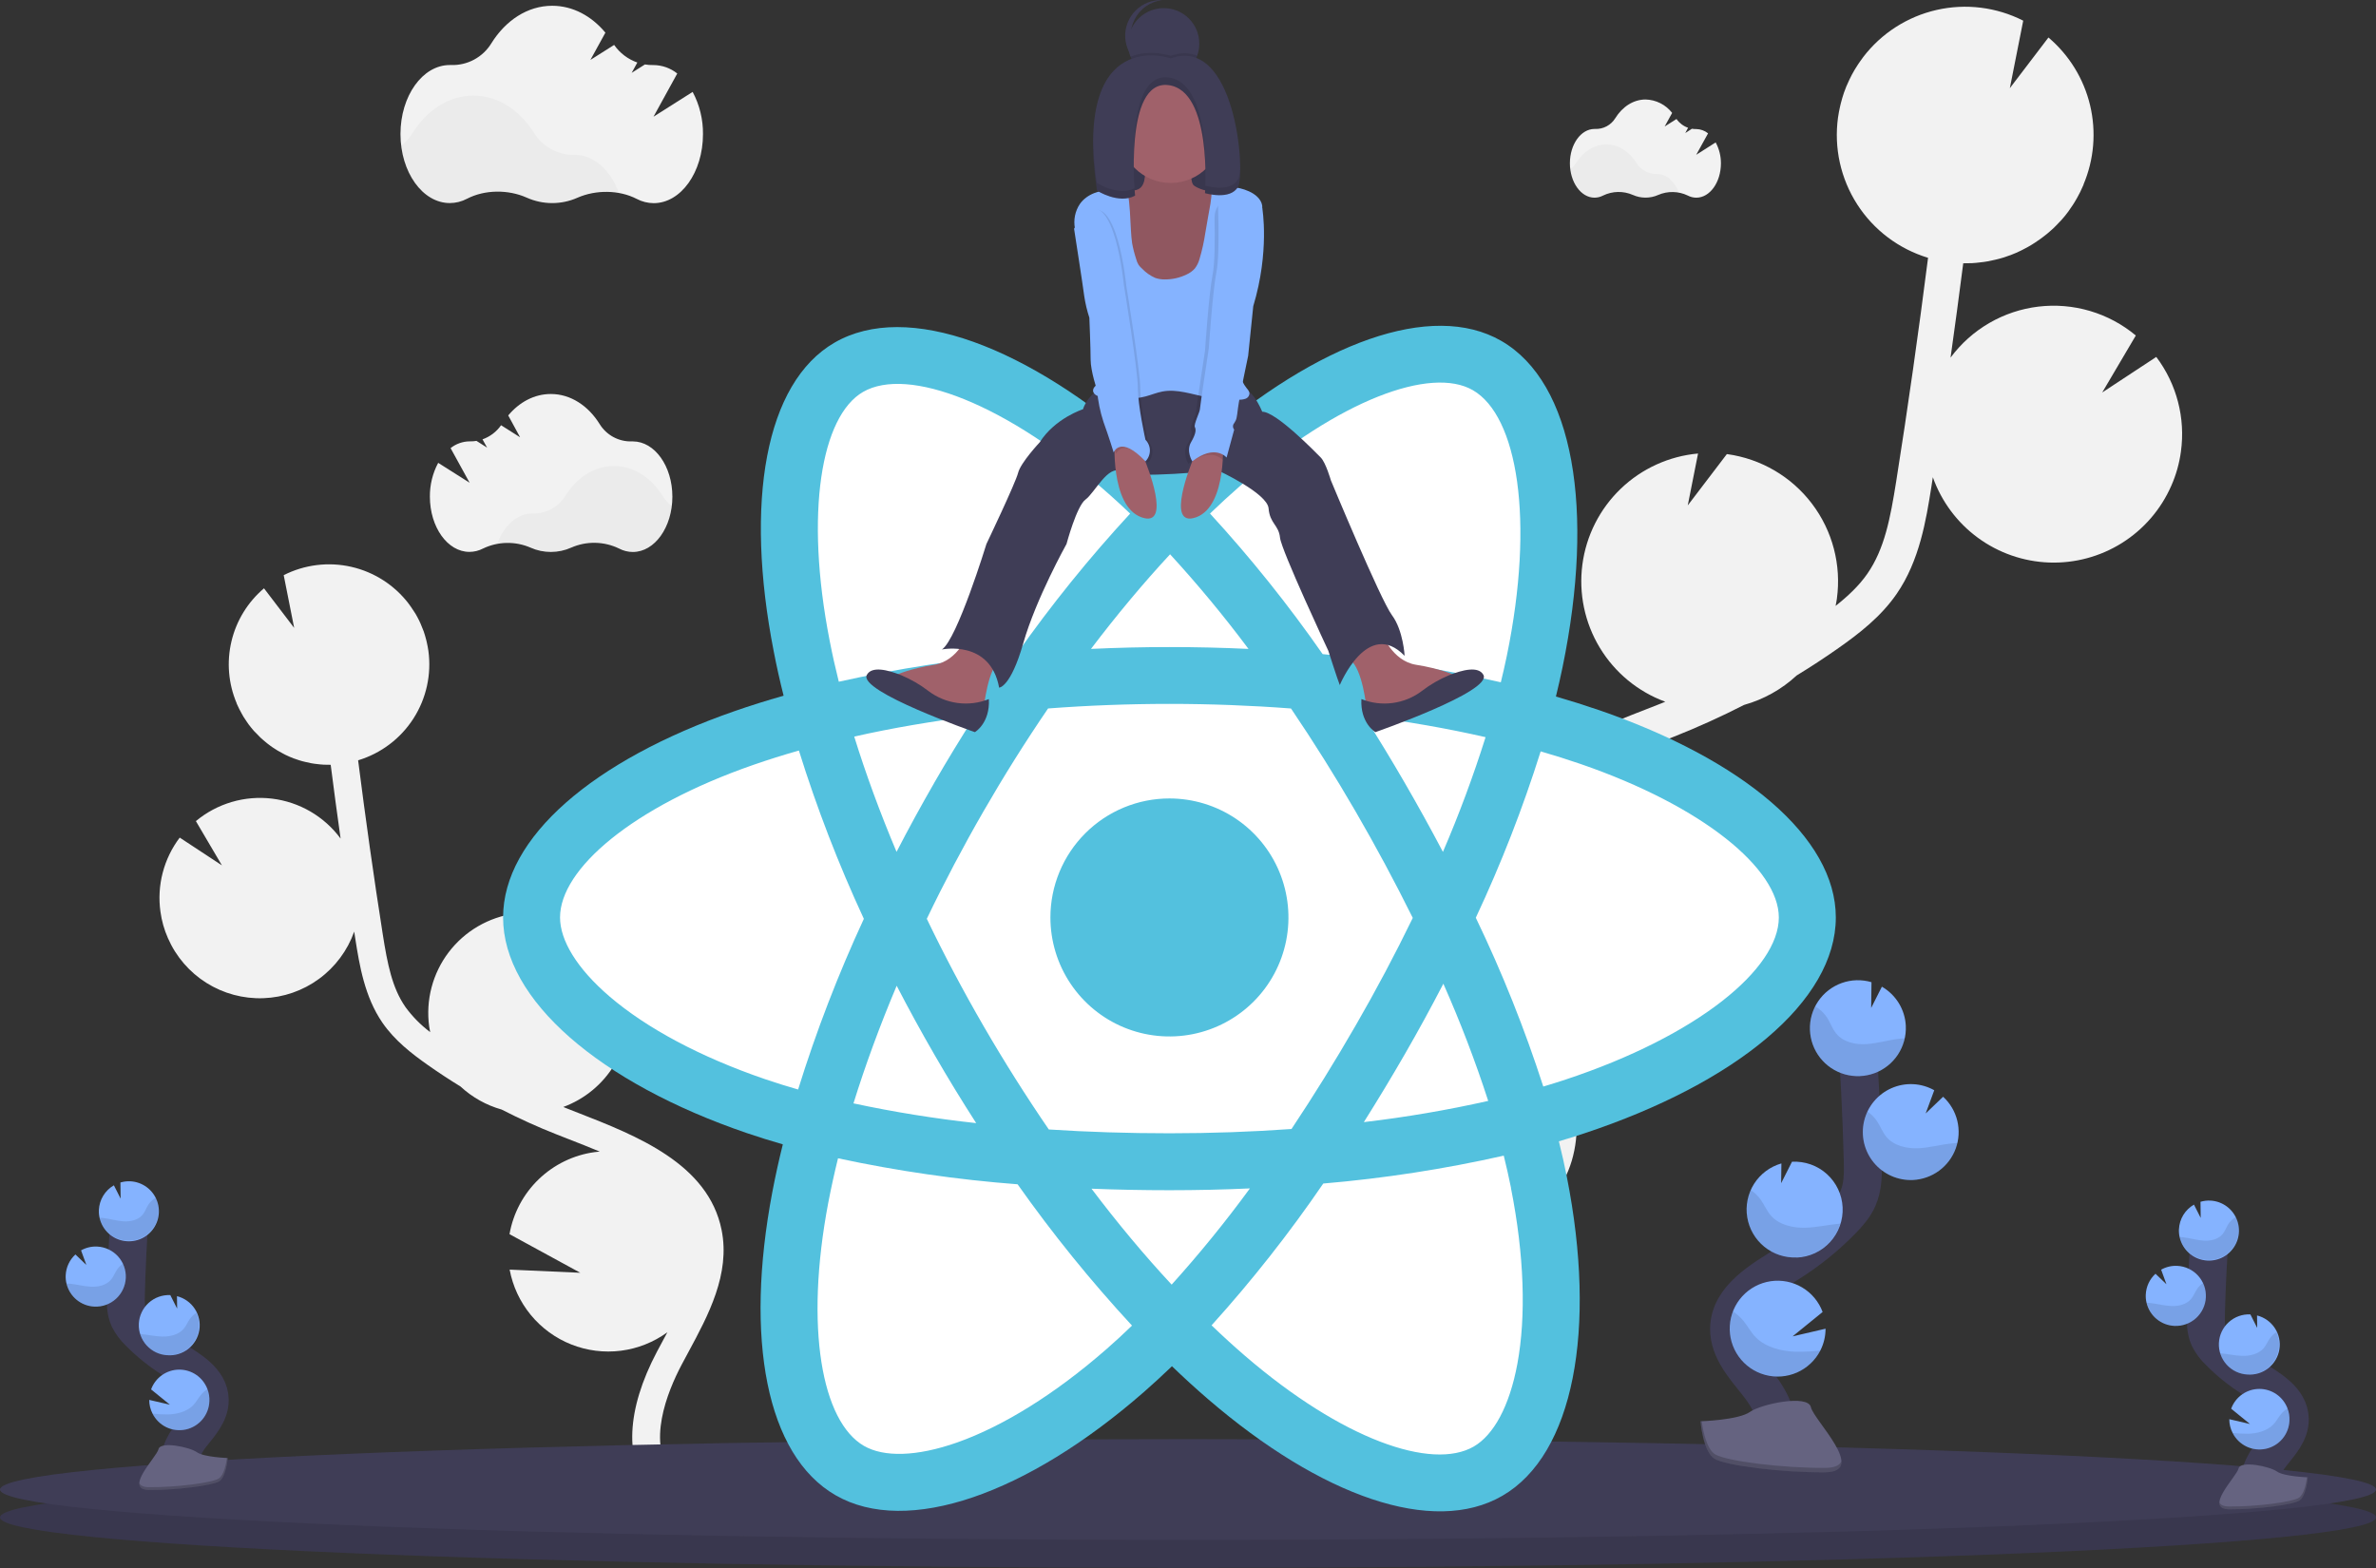 <svg width="250" height="165" viewBox="0 0 250 165" fill="none" xmlns="http://www.w3.org/2000/svg">
<rect x="0" y="0" width="250" height="165" fill="#333333" stroke="none"/>
<g clip-path="url(#clip0)">
<path d="M173.213 74.637L174.768 74.028C174.917 73.969 175.063 73.906 175.219 73.845C172.342 72.785 169.911 70.779 168.326 68.154C166.741 65.53 166.096 62.445 166.497 59.405C166.898 56.366 168.321 53.553 170.533 51.43C172.745 49.307 175.613 48 178.667 47.723L177.584 53.184L181.695 47.787H181.731C185.279 48.274 188.489 50.152 190.654 53.006C192.818 55.86 193.761 59.457 193.274 63.005C193.24 63.26 193.186 63.509 193.139 63.759C194.404 62.76 195.591 61.656 196.48 60.375C198.285 57.771 198.897 54.562 199.519 50.634C200.754 42.854 201.866 34.989 202.868 27.128C199.792 26.2 197.147 24.205 195.41 21.502C193.673 18.798 192.957 15.564 193.391 12.38C193.448 11.97 193.527 11.57 193.617 11.176C193.64 11.076 193.662 10.977 193.687 10.88C193.784 10.499 193.892 10.124 194.019 9.752C194.039 9.691 194.066 9.634 194.086 9.576C194.199 9.267 194.312 8.962 194.459 8.673C194.508 8.56 194.558 8.448 194.61 8.342C194.765 8.019 194.93 7.703 195.111 7.396C195.172 7.295 195.237 7.198 195.298 7.096C195.438 6.871 195.584 6.645 195.736 6.435C195.817 6.322 195.896 6.209 195.979 6.099L196.04 6.011C197.956 3.503 200.69 1.746 203.767 1.046C206.844 0.345 210.069 0.745 212.881 2.175L211.473 9.28L215.535 3.946C217.719 5.797 219.255 8.298 219.918 11.083C220.58 13.869 220.335 16.793 219.217 19.429H219.233C219.195 19.519 219.147 19.605 219.109 19.695C219.034 19.862 218.958 20.027 218.883 20.192C218.779 20.402 218.658 20.607 218.556 20.81C218.47 20.963 218.387 21.117 218.294 21.261C218.161 21.487 218.017 21.69 217.872 21.9C217.787 22.022 217.708 22.148 217.62 22.268C217.394 22.581 217.141 22.881 216.884 23.17C216.794 23.272 216.697 23.364 216.602 23.463C216.419 23.657 216.237 23.849 216.042 24.032C215.923 24.145 215.797 24.258 215.672 24.361C215.494 24.519 215.311 24.673 215.124 24.813C214.991 24.919 214.856 25.02 214.72 25.12C214.524 25.262 214.325 25.395 214.125 25.528C213.989 25.616 213.854 25.704 213.716 25.788C213.491 25.925 213.254 26.052 213.017 26.176C212.897 26.236 212.791 26.304 212.658 26.363C212.302 26.537 211.936 26.697 211.564 26.839C211.494 26.866 211.419 26.886 211.349 26.911C211.038 27.024 210.724 27.137 210.406 27.216C210.269 27.254 210.129 27.286 209.989 27.32C209.729 27.383 209.468 27.441 209.204 27.491C209.053 27.518 208.897 27.543 208.737 27.565C208.477 27.604 208.215 27.633 207.951 27.656C207.796 27.669 207.642 27.683 207.484 27.692C207.2 27.705 206.913 27.708 206.627 27.705C206.608 27.704 206.589 27.704 206.57 27.705C206.146 31.015 205.701 34.324 205.235 37.633C206.329 36.156 207.713 34.918 209.303 33.995C210.893 33.072 212.655 32.483 214.48 32.265C216.305 32.047 218.156 32.204 219.918 32.727C221.681 33.249 223.318 34.127 224.729 35.305L221.191 41.302L226.88 37.559C229.03 40.405 229.963 43.989 229.474 47.523C229.307 48.763 228.966 49.974 228.459 51.119C227.373 53.598 225.567 55.694 223.276 57.133C220.984 58.573 218.313 59.291 215.608 59.194C212.904 59.096 210.291 58.188 208.109 56.588C205.927 54.987 204.276 52.767 203.371 50.217C203.319 50.551 203.269 50.894 203.218 51.223C202.667 54.686 201.983 58.998 199.556 62.505C197.911 64.887 195.645 66.647 193.443 68.195C192.011 69.203 190.546 70.163 189.048 71.076C187.475 72.534 185.578 73.597 183.513 74.177C181.106 75.408 178.648 76.522 176.137 77.518L174.569 78.132C173.159 78.682 171.715 79.246 170.282 79.847C170.508 79.867 170.733 79.885 170.959 79.914C173.798 80.304 176.44 81.586 178.502 83.576C180.565 85.565 181.942 88.158 182.435 90.981L172.888 96.196L182.405 95.769C182.024 97.88 181.14 99.867 179.829 101.564C177.677 104.349 174.522 106.185 171.037 106.68C167.552 107.175 164.011 106.289 161.169 104.213L161.643 105.095C161.959 105.677 162.27 106.257 162.572 106.832C166.708 114.671 167.008 121.44 163.418 125.896L160.485 123.538C163.98 119.201 161.207 112.308 159.244 108.585C158.946 108.021 158.64 107.457 158.342 106.88C155.686 101.954 152.674 96.372 153.881 90.431C155.686 81.473 165.399 77.683 173.213 74.637Z" fill="#F2F2F2"/>
<path d="M60.83 117.105L59.616 116.629C59.499 116.584 59.391 116.532 59.269 116.487C61.515 115.659 63.413 114.091 64.65 112.042C65.887 109.992 66.39 107.583 66.077 105.209C65.763 102.836 64.652 100.64 62.925 98.982C61.198 97.324 58.959 96.302 56.575 96.085L57.421 100.35L54.213 96.135H54.183C52.81 96.323 51.487 96.779 50.29 97.478C49.093 98.177 48.046 99.105 47.208 100.208C46.37 101.312 45.757 102.57 45.406 103.911C45.054 105.251 44.97 106.648 45.158 108.021C45.185 108.222 45.228 108.414 45.264 108.61C44.269 107.862 43.389 106.97 42.656 105.964C41.25 103.933 40.767 101.424 40.28 98.358C39.325 92.281 38.459 86.139 37.681 80.007C40.082 79.281 42.146 77.722 43.501 75.611C44.856 73.5 45.414 70.974 45.075 68.488C45.029 68.168 44.968 67.857 44.896 67.547L44.842 67.322C44.765 67.024 44.682 66.731 44.583 66.446C44.567 66.399 44.547 66.354 44.528 66.309C44.44 66.067 44.343 65.83 44.24 65.598C44.199 65.512 44.161 65.424 44.12 65.338C43.998 65.088 43.87 64.842 43.73 64.603C43.682 64.522 43.63 64.445 43.583 64.377C43.472 64.201 43.357 64.028 43.24 63.861C43.177 63.773 43.116 63.682 43.05 63.597L43.003 63.529C41.507 61.571 39.373 60.198 36.97 59.649C34.568 59.1 32.049 59.41 29.851 60.524L30.952 66.074L27.777 61.909C26.072 63.355 24.872 65.307 24.355 67.483C23.837 69.658 24.029 71.942 24.901 74.001H24.889C24.919 74.07 24.955 74.138 24.986 74.208C25.045 74.339 25.104 74.468 25.167 74.596C25.248 74.759 25.334 74.919 25.424 75.077C25.49 75.199 25.555 75.318 25.627 75.436C25.731 75.605 25.853 75.769 25.957 75.934C26.024 76.029 26.085 76.128 26.155 76.221C26.336 76.464 26.527 76.699 26.728 76.927C26.798 77.006 26.875 77.078 26.954 77.153C27.096 77.304 27.241 77.453 27.392 77.604C27.484 77.694 27.584 77.778 27.68 77.861C27.82 77.986 27.963 78.106 28.107 78.22C28.211 78.301 28.317 78.38 28.423 78.459C28.576 78.57 28.732 78.685 28.888 78.777C28.994 78.847 29.1 78.915 29.208 78.98C29.386 79.088 29.569 79.186 29.754 79.283C29.849 79.332 29.939 79.384 30.034 79.431C30.314 79.567 30.598 79.691 30.889 79.802C30.943 79.824 31.002 79.838 31.056 79.858C31.297 79.946 31.543 80.027 31.794 80.097C31.9 80.126 32.019 80.151 32.119 80.176C32.322 80.226 32.525 80.273 32.732 80.311L33.096 80.37C33.299 80.4 33.504 80.422 33.709 80.44C33.831 80.451 33.951 80.46 34.075 80.467C34.301 80.478 34.526 80.481 34.752 80.478H34.795C35.126 83.069 35.473 85.657 35.837 88.242C34.984 87.087 33.904 86.118 32.663 85.395C31.422 84.673 30.046 84.211 28.621 84.039C27.195 83.867 25.749 83.988 24.372 84.395C22.994 84.802 21.715 85.486 20.611 86.406L23.351 91.063L18.91 88.141C18.077 89.241 17.469 90.495 17.121 91.83C16.772 93.165 16.69 94.556 16.88 95.923C17.011 96.893 17.279 97.84 17.676 98.734C18.524 100.67 19.934 102.307 21.724 103.431C23.514 104.555 25.6 105.116 27.712 105.04C29.824 104.964 31.865 104.255 33.569 103.005C35.273 101.755 36.563 100.022 37.27 98.03C37.31 98.29 37.349 98.554 37.389 98.816C37.818 101.523 38.353 104.89 40.248 107.633C41.534 109.492 43.303 110.867 45.023 112.076C46.142 112.864 47.286 113.616 48.454 114.332C49.683 115.471 51.165 116.302 52.778 116.756C54.655 117.717 56.577 118.592 58.54 119.364L59.763 119.844C60.864 120.273 61.992 120.713 63.105 121.182C62.929 121.198 62.751 121.212 62.572 121.237C60.356 121.54 58.294 122.54 56.683 124.092C55.072 125.644 53.996 127.668 53.61 129.871L61.056 133.933L53.624 133.601C53.951 135.354 54.717 136.996 55.85 138.373C56.984 139.75 58.448 140.817 60.106 141.475C61.764 142.133 63.561 142.36 65.33 142.136C67.099 141.911 68.783 141.241 70.223 140.19C70.099 140.415 69.977 140.641 69.853 140.878C69.607 141.329 69.364 141.78 69.127 142.232C65.898 148.353 65.663 153.642 68.468 157.123L70.754 155.282C68.023 151.898 70.189 146.512 71.724 143.603C71.95 143.163 72.195 142.719 72.437 142.272C74.51 138.436 76.862 134.066 75.925 129.425C74.524 122.444 66.931 119.492 60.83 117.105Z" fill="#F2F2F2"/>
<path d="M125 164.977C194.036 164.977 250 162.604 250 159.675C250 156.747 194.036 154.373 125 154.373C55.964 154.373 0 156.747 0 159.675C0 162.604 55.964 164.977 125 164.977Z" fill="#3F3D56"/>
<path opacity="0.1" d="M125 164.977C194.036 164.977 250 162.604 250 159.675C250 156.747 194.036 154.373 125 154.373C55.964 154.373 0 156.747 0 159.675C0 162.604 55.964 164.977 125 164.977Z" fill="black"/>
<path d="M125 162.044C194.036 162.044 250 159.67 250 156.742C250 153.813 194.036 151.439 125 151.439C55.964 151.439 0 153.813 0 156.742C0 159.67 55.964 162.044 125 162.044Z" fill="#3F3D56"/>
<path d="M19.179 154.856C18.502 153.612 19.269 152.089 20.144 150.979C21.02 149.869 22.087 148.723 22.064 147.304C22.033 145.273 19.876 144.075 18.154 142.999C16.877 142.199 15.698 141.252 14.643 140.176C14.203 139.761 13.838 139.273 13.565 138.732C13.209 137.938 13.22 137.035 13.242 136.164C13.318 133.267 13.46 130.373 13.671 127.482" stroke="#3F3D56" stroke-width="4" stroke-miterlimit="10"/>
<path d="M10.404 127.322C10.428 126.792 10.586 126.276 10.862 125.823C11.138 125.37 11.524 124.994 11.983 124.729L12.692 126.13L12.671 124.434C13.009 124.333 13.362 124.29 13.714 124.307C14.337 124.338 14.938 124.552 15.439 124.924C15.941 125.295 16.321 125.807 16.532 126.394C16.743 126.982 16.776 127.619 16.625 128.224C16.475 128.83 16.148 129.378 15.687 129.798C15.225 130.218 14.649 130.492 14.032 130.586C13.415 130.679 12.784 130.588 12.219 130.323C11.654 130.058 11.18 129.631 10.857 129.097C10.534 128.563 10.376 127.945 10.404 127.322V127.322Z" fill="#85B3FF"/>
<path d="M16.052 148.757C16.366 149.383 16.88 149.887 17.513 150.189C18.145 150.491 18.86 150.574 19.545 150.426C20.23 150.277 20.846 149.904 21.296 149.367C21.746 148.829 22.004 148.158 22.031 147.457C22.053 147.02 21.983 146.582 21.825 146.173C21.598 145.569 21.192 145.048 20.66 144.682C20.127 144.315 19.496 144.121 18.85 144.125C18.204 144.128 17.575 144.33 17.047 144.702C16.519 145.075 16.118 145.6 15.898 146.207L17.877 147.816L15.702 147.311C15.7 147.814 15.82 148.31 16.052 148.757V148.757Z" fill="#85B3FF"/>
<path d="M17.615 142.608C18.404 142.668 19.187 142.429 19.808 141.94C20.43 141.45 20.845 140.745 20.972 139.963C21.098 139.182 20.927 138.382 20.492 137.721C20.056 137.06 19.389 136.587 18.621 136.394L18.637 137.701L17.92 136.282C17.08 136.242 16.26 136.538 15.639 137.104C15.018 137.67 14.647 138.459 14.607 139.298C14.568 140.138 14.864 140.958 15.43 141.579C15.995 142.2 16.785 142.571 17.624 142.611L17.615 142.608Z" fill="#85B3FF"/>
<path d="M9.928 137.493C10.343 137.513 10.757 137.45 11.148 137.31C11.539 137.169 11.898 136.953 12.205 136.673C12.512 136.394 12.761 136.056 12.938 135.681C13.115 135.305 13.216 134.898 13.236 134.483C13.255 134.068 13.193 133.654 13.052 133.263C12.911 132.872 12.695 132.513 12.416 132.206C12.136 131.899 11.799 131.65 11.423 131.473C11.047 131.296 10.64 131.195 10.226 131.175C9.633 131.146 9.045 131.285 8.529 131.577L9.088 133.111L7.935 132.006C7.319 132.571 6.951 133.357 6.913 134.192C6.898 134.484 6.925 134.777 6.995 135.061C7.152 135.73 7.524 136.33 8.053 136.769C8.583 137.208 9.241 137.462 9.928 137.493V137.493Z" fill="#85B3FF"/>
<path opacity="0.1" d="M10.83 128.166C11.561 128.247 12.272 128.475 13.005 128.52C13.739 128.565 14.544 128.389 15.009 127.82C15.259 127.511 15.384 127.123 15.593 126.789C15.794 126.477 16.069 126.219 16.392 126.038C16.583 126.437 16.688 126.872 16.7 127.315C16.712 127.757 16.631 128.198 16.462 128.607C16.293 129.016 16.04 129.385 15.719 129.69C15.398 129.995 15.017 130.23 14.6 130.378C14.183 130.526 13.739 130.585 13.298 130.55C12.856 130.516 12.427 130.389 12.038 130.178C11.648 129.967 11.308 129.677 11.038 129.326C10.768 128.975 10.575 128.571 10.472 128.141C10.591 128.145 10.711 128.154 10.83 128.166Z" fill="black"/>
<path opacity="0.1" d="M9.928 137.493C10.474 137.521 11.018 137.406 11.507 137.161C11.995 136.915 12.412 136.547 12.715 136.092C13.019 135.637 13.199 135.111 13.239 134.566C13.278 134.021 13.175 133.474 12.94 132.98C12.689 133.15 12.473 133.367 12.304 133.619C12.078 133.96 11.94 134.352 11.676 134.666C11.182 135.246 10.341 135.435 9.576 135.399C8.811 135.363 8.073 135.149 7.319 135.079C7.213 135.079 7.107 135.061 7.001 135.059C7.158 135.727 7.529 136.327 8.057 136.766C8.585 137.205 9.242 137.461 9.928 137.493V137.493Z" fill="black"/>
<path opacity="0.1" d="M17.615 142.608C18.156 142.636 18.696 142.524 19.181 142.283C19.667 142.043 20.082 141.681 20.387 141.233C20.692 140.785 20.877 140.266 20.924 139.726C20.971 139.186 20.878 138.644 20.654 138.15C20.391 138.321 20.162 138.539 19.977 138.793C19.732 139.14 19.578 139.54 19.301 139.86C18.768 140.456 17.87 140.666 17.06 140.645C16.25 140.625 15.521 140.436 14.741 140.377C14.931 141 15.31 141.549 15.824 141.948C16.339 142.348 16.964 142.578 17.615 142.608V142.608Z" fill="black"/>
<path opacity="0.1" d="M16.052 148.757C16.366 149.383 16.88 149.887 17.513 150.189C18.145 150.491 18.86 150.574 19.545 150.425C20.23 150.277 20.846 149.904 21.296 149.367C21.746 148.829 22.004 148.158 22.031 147.457C22.053 147.02 21.983 146.582 21.825 146.173C21.564 146.344 21.33 146.552 21.13 146.792C20.828 147.159 20.632 147.575 20.282 147.92C19.634 148.556 18.59 148.822 17.66 148.843C17.123 148.845 16.586 148.816 16.052 148.757V148.757Z" fill="black"/>
<path d="M23.96 153.425C23.96 153.425 21.46 153.348 20.709 152.811C19.957 152.274 16.873 151.633 16.677 152.495C16.48 153.357 12.92 156.782 15.742 156.796C18.565 156.809 22.299 156.345 23.051 155.893C23.802 155.442 23.96 153.425 23.96 153.425Z" fill="#656380"/>
<path opacity="0.2" d="M15.69 156.496C18.513 156.518 22.247 156.045 23.001 155.593C23.572 155.246 23.8 153.994 23.876 153.416H23.96C23.96 153.416 23.802 155.431 23.057 155.898C22.313 156.365 18.57 156.819 15.749 156.8C14.934 156.8 14.652 156.505 14.668 156.074C14.774 156.329 15.086 156.496 15.69 156.496Z" fill="black"/>
<path d="M238.042 156.886C237.365 155.643 238.132 154.12 239.007 153.01C239.883 151.9 240.95 150.754 240.927 149.334C240.896 147.304 238.739 146.106 237.017 145.029C235.74 144.23 234.561 143.283 233.506 142.207C233.065 141.792 232.7 141.303 232.428 140.763C232.071 139.968 232.083 139.066 232.105 138.195C232.179 135.298 232.322 132.404 232.534 129.513" stroke="#3F3D56" stroke-width="4" stroke-miterlimit="10"/>
<path d="M229.267 129.353C229.291 128.823 229.448 128.307 229.724 127.854C230.001 127.401 230.386 127.025 230.846 126.76L231.555 128.161L231.534 126.464C231.872 126.364 232.225 126.321 232.577 126.338C233.2 126.369 233.8 126.584 234.301 126.956C234.803 127.327 235.183 127.839 235.393 128.427C235.604 129.014 235.636 129.651 235.485 130.256C235.335 130.862 235.008 131.409 234.546 131.829C234.085 132.249 233.509 132.523 232.892 132.616C232.275 132.71 231.644 132.618 231.079 132.353C230.514 132.088 230.04 131.662 229.717 131.128C229.394 130.594 229.237 129.976 229.264 129.353H229.267Z" fill="#85B3FF"/>
<path d="M234.914 150.787C235.229 151.414 235.743 151.918 236.376 152.22C237.008 152.522 237.723 152.605 238.408 152.456C239.093 152.307 239.709 151.935 240.159 151.397C240.609 150.86 240.867 150.188 240.894 149.488C240.916 149.05 240.846 148.613 240.688 148.204C240.461 147.599 240.054 147.079 239.522 146.712C238.99 146.346 238.359 146.151 237.713 146.155C237.067 146.159 236.438 146.36 235.91 146.733C235.382 147.105 234.981 147.63 234.761 148.238L236.74 149.847L234.565 149.341C234.563 149.844 234.683 150.34 234.914 150.787V150.787Z" fill="#85B3FF"/>
<path d="M236.478 144.639C237.267 144.699 238.05 144.46 238.671 143.97C239.293 143.48 239.708 142.775 239.834 141.994C239.961 141.213 239.79 140.413 239.354 139.752C238.919 139.091 238.252 138.618 237.484 138.425L237.5 139.732L236.783 138.312C235.943 138.273 235.123 138.569 234.502 139.135C233.88 139.7 233.509 140.49 233.47 141.329C233.431 142.168 233.727 142.989 234.293 143.61C234.858 144.231 235.648 144.602 236.487 144.641L236.478 144.639Z" fill="#85B3FF"/>
<path d="M228.791 139.524C229.628 139.563 230.448 139.268 231.068 138.704C231.688 138.139 232.059 137.352 232.098 136.514C232.138 135.676 231.843 134.857 231.279 134.237C230.714 133.616 229.926 133.246 229.088 133.206C228.496 133.177 227.908 133.316 227.392 133.608L227.951 135.142L226.798 134.036C226.182 134.601 225.814 135.387 225.776 136.223C225.761 136.515 225.788 136.807 225.857 137.091C226.015 137.761 226.387 138.361 226.916 138.8C227.445 139.239 228.104 139.493 228.791 139.524V139.524Z" fill="#85B3FF"/>
<path opacity="0.1" d="M229.693 130.196C230.424 130.278 231.135 130.505 231.868 130.551C232.601 130.596 233.407 130.42 233.872 129.851C234.122 129.542 234.246 129.154 234.456 128.82C234.657 128.508 234.931 128.25 235.255 128.069C235.446 128.468 235.551 128.903 235.563 129.346C235.575 129.788 235.494 130.228 235.325 130.638C235.156 131.047 234.903 131.416 234.582 131.721C234.261 132.026 233.88 132.26 233.463 132.408C233.045 132.557 232.602 132.615 232.16 132.581C231.719 132.547 231.29 132.42 230.9 132.209C230.511 131.998 230.171 131.708 229.901 131.357C229.631 131.006 229.438 130.602 229.334 130.172C229.454 130.176 229.574 130.185 229.693 130.196Z" fill="black"/>
<path opacity="0.1" d="M228.791 139.524C229.337 139.552 229.881 139.437 230.369 139.191C230.858 138.946 231.274 138.578 231.578 138.123C231.882 137.668 232.062 137.142 232.101 136.597C232.141 136.051 232.038 135.505 231.803 135.011C231.551 135.181 231.335 135.398 231.167 135.65C230.941 135.99 230.803 136.383 230.539 136.697C230.045 137.277 229.203 137.466 228.439 137.43C227.674 137.394 226.936 137.18 226.182 137.11C226.076 137.11 225.97 137.092 225.864 137.089C226.021 137.758 226.391 138.358 226.919 138.797C227.448 139.236 228.104 139.491 228.791 139.524V139.524Z" fill="black"/>
<path opacity="0.1" d="M236.478 144.639C237.019 144.667 237.558 144.555 238.044 144.314C238.529 144.073 238.945 143.711 239.25 143.263C239.555 142.816 239.74 142.297 239.787 141.757C239.834 141.217 239.741 140.674 239.517 140.18C239.254 140.352 239.025 140.569 238.84 140.823C238.594 141.171 238.441 141.57 238.163 141.891C237.631 142.486 236.733 142.696 235.923 142.676C235.113 142.656 234.384 142.466 233.603 142.407C233.794 143.03 234.172 143.579 234.687 143.979C235.202 144.378 235.827 144.609 236.478 144.639V144.639Z" fill="black"/>
<path opacity="0.1" d="M234.914 150.787C235.229 151.414 235.743 151.918 236.375 152.22C237.008 152.522 237.723 152.605 238.408 152.456C239.093 152.307 239.709 151.935 240.159 151.397C240.609 150.86 240.867 150.188 240.894 149.488C240.916 149.05 240.846 148.613 240.688 148.204C240.427 148.375 240.193 148.583 239.993 148.822C239.691 149.19 239.495 149.605 239.145 149.95C238.497 150.587 237.453 150.853 236.523 150.873C235.986 150.875 235.448 150.847 234.914 150.787V150.787Z" fill="black"/>
<path d="M242.823 155.456C242.823 155.456 240.323 155.379 239.571 154.842C238.82 154.305 235.736 153.664 235.539 154.526C235.343 155.388 231.783 158.813 234.605 158.827C237.428 158.84 241.162 158.375 241.913 157.924C242.665 157.473 242.823 155.456 242.823 155.456Z" fill="#656380"/>
<path opacity="0.2" d="M234.553 158.527C237.376 158.549 241.11 158.075 241.864 157.624C242.435 157.277 242.662 156.024 242.739 155.447H242.823C242.823 155.447 242.665 157.462 241.92 157.929C241.175 158.396 237.432 158.849 234.612 158.831C233.797 158.831 233.515 158.536 233.531 158.105C233.637 158.36 233.949 158.527 234.553 158.527Z" fill="black"/>
<path d="M168.224 74.718C166.732 74.207 165.228 73.733 163.712 73.296C163.961 72.275 164.194 71.249 164.409 70.217C167.825 53.63 165.591 40.269 157.963 35.871C150.648 31.652 138.685 36.051 126.6 46.564C125.408 47.605 124.245 48.672 123.109 49.768C122.347 49.038 121.572 48.323 120.785 47.622C108.125 36.379 95.442 31.643 87.811 36.054C80.503 40.284 78.335 52.845 81.415 68.565C81.716 70.122 82.061 71.67 82.45 73.209C80.657 73.718 78.921 74.262 77.261 74.842C62.416 80.007 52.935 88.129 52.935 96.543C52.935 105.232 63.114 113.949 78.576 119.233C79.831 119.659 81.094 120.054 82.367 120.42C81.955 122.074 81.588 123.742 81.266 125.424C78.333 140.871 80.625 153.136 87.913 157.34C95.442 161.685 108.078 157.218 120.379 146.464C121.352 145.614 122.326 144.711 123.312 143.768C124.543 144.955 125.806 146.107 127.101 147.225C139.019 157.48 150.792 161.622 158.071 157.405C165.591 153.053 168.035 139.876 164.862 123.847C164.622 122.623 164.341 121.373 164.021 120.099C164.91 119.838 165.779 119.566 166.629 119.285C182.703 113.96 193.163 105.35 193.163 96.543C193.163 88.098 183.375 79.932 168.231 74.718H168.224Z" fill="#53C1DE"/>
<path d="M164.738 113.599C163.971 113.854 163.186 114.097 162.383 114.337C160.423 108.261 158.05 102.325 155.282 96.573C157.945 90.897 160.225 85.049 162.107 79.068C163.54 79.483 164.935 79.921 166.275 80.383C179.251 84.849 187.166 91.453 187.166 96.543C187.166 101.958 178.617 109 164.738 113.599ZM158.98 125.011C160.384 132.098 160.582 138.506 159.657 143.513C158.822 148.014 157.143 151.015 155.068 152.218C150.648 154.774 141.198 151.451 131.006 142.68C129.838 141.674 128.662 140.602 127.48 139.465C131.729 134.761 135.655 129.775 139.233 124.542C145.623 124 151.968 123.02 158.224 121.609C158.51 122.764 158.763 123.892 158.985 124.993L158.98 125.011ZM100.74 151.78C96.421 153.305 92.983 153.348 90.905 152.15C86.482 149.598 84.644 139.74 87.153 126.541C87.453 124.981 87.794 123.43 88.175 121.886C94.404 123.224 100.718 124.138 107.071 124.623C110.753 129.838 114.775 134.805 119.109 139.492C118.238 140.336 117.347 141.157 116.437 141.954C110.997 146.71 105.544 150.077 100.74 151.78V151.78ZM80.514 113.565C73.675 111.227 68.03 108.19 64.158 104.878C60.681 101.9 58.926 98.942 58.926 96.543C58.926 91.437 66.539 84.923 79.233 80.499C80.827 79.944 82.436 79.437 84.059 78.98C85.945 85.027 88.228 90.942 90.894 96.688C88.195 102.516 85.883 108.515 83.976 114.648C82.811 114.316 81.658 113.954 80.514 113.565ZM87.295 67.414C84.659 53.946 86.408 43.786 90.812 41.241C95.503 38.533 105.875 42.396 116.81 52.105C117.509 52.726 118.211 53.375 118.912 54.045C114.609 58.704 110.62 63.643 106.97 68.829C100.676 69.393 94.426 70.365 88.258 71.737C87.899 70.305 87.577 68.865 87.295 67.416V67.414ZM147.789 82.349C146.418 79.981 144.998 77.644 143.527 75.336C148.001 75.902 152.286 76.651 156.311 77.572C155.019 81.67 153.521 85.699 151.823 89.646C150.528 87.186 149.183 84.754 147.789 82.349ZM123.114 58.326C126.03 61.505 128.784 64.829 131.365 68.285C125.843 68.025 120.319 68.025 114.792 68.285C117.516 64.693 120.307 61.354 123.114 58.328V58.326ZM98.294 82.389C96.918 84.776 95.598 87.194 94.334 89.641C92.59 85.505 91.099 81.437 89.88 77.509C93.881 76.606 98.147 75.882 102.592 75.325C101.1 77.647 99.666 80.002 98.29 82.389H98.294ZM102.719 118.186C98.38 117.715 94.069 117.021 89.801 116.108C91.04 112.112 92.565 107.956 94.348 103.73C95.616 106.18 96.94 108.599 98.321 110.986C99.726 113.421 101.191 115.821 102.714 118.186H102.719ZM123.283 135.183C120.44 132.128 117.608 128.743 114.847 125.086C117.532 125.192 120.266 125.246 123.051 125.246C125.909 125.246 128.73 125.183 131.514 125.056C128.944 128.57 126.195 131.95 123.278 135.183H123.283ZM151.868 103.515C153.654 107.542 155.23 111.658 156.588 115.848C152.268 116.82 147.9 117.565 143.502 118.08C144.983 115.729 146.418 113.35 147.807 110.943C149.218 108.497 150.572 106.021 151.868 103.515ZM142.617 107.951C140.493 111.64 138.251 115.257 135.891 118.804C131.731 119.102 127.432 119.255 123.051 119.255C118.669 119.255 114.443 119.12 110.354 118.854C107.934 115.319 105.648 111.696 103.497 107.985C101.346 104.274 99.352 100.508 97.516 96.685C99.361 92.845 101.349 89.077 103.479 85.381C105.606 81.687 107.872 78.077 110.277 74.551C114.449 74.235 118.723 74.07 123.046 74.07C127.369 74.07 131.67 74.237 135.837 74.553C138.215 78.069 140.472 81.664 142.606 85.341C144.74 89.017 146.755 92.768 148.651 96.593C146.778 100.447 144.769 104.23 142.624 107.942L142.617 107.951ZM154.975 41.06C159.671 43.768 161.496 54.689 158.547 69.009C158.353 69.941 158.142 70.869 157.915 71.796C151.738 70.396 145.475 69.406 139.167 68.833C135.553 63.642 131.593 58.7 127.315 54.041C128.368 53.027 129.443 52.041 130.539 51.083C140.891 42.074 150.566 38.517 154.975 41.06Z" fill="white"/>
<path d="M123.046 84.021C125.523 84.021 127.944 84.755 130.003 86.131C132.063 87.507 133.668 89.463 134.615 91.751C135.563 94.039 135.811 96.557 135.328 98.986C134.845 101.415 133.652 103.647 131.901 105.398C130.149 107.149 127.918 108.342 125.489 108.825C123.06 109.308 120.542 109.06 118.254 108.113C115.966 107.165 114.01 105.56 112.634 103.5C111.258 101.441 110.523 99.02 110.523 96.543C110.523 94.899 110.847 93.27 111.476 91.751C112.105 90.231 113.028 88.851 114.191 87.688C115.353 86.525 116.734 85.603 118.253 84.973C119.773 84.344 121.401 84.02 123.046 84.021" fill="#53C1DE"/>
<path d="M126.187 4.603C126.187 5.344 125.967 6.068 125.556 6.684C125.144 7.3 124.559 7.78 123.875 8.063C123.19 8.347 122.437 8.421 121.711 8.276C120.984 8.132 120.317 7.775 119.793 7.251C119.269 6.728 118.912 6.06 118.768 5.334C118.623 4.607 118.697 3.854 118.981 3.17C119.264 2.485 119.744 1.9 120.36 1.489C120.976 1.077 121.7 0.857 122.441 0.857C122.934 0.855 123.422 0.95 123.877 1.138C124.333 1.325 124.747 1.601 125.095 1.949C125.443 2.297 125.719 2.711 125.907 3.167C126.094 3.622 126.189 4.11 126.187 4.603V4.603Z" fill="#3F3D56"/>
<path d="M119.449 5.548C119.153 5.012 118.992 4.411 118.981 3.798C118.97 3.184 119.11 2.578 119.389 2.032C119.667 1.485 120.075 1.015 120.576 0.663C121.078 0.311 121.659 0.087 122.268 0.011C121.752 -0.007 121.237 0.082 120.757 0.272C120.277 0.462 119.842 0.75 119.478 1.116C119.114 1.483 118.83 1.92 118.644 2.402C118.457 2.883 118.372 3.398 118.394 3.914C118.416 4.43 118.545 4.936 118.772 5.4C118.998 5.863 119.319 6.275 119.712 6.61C120.106 6.944 120.564 7.193 121.059 7.342C121.553 7.49 122.073 7.535 122.586 7.473C121.942 7.449 121.314 7.26 120.765 6.922C120.215 6.585 119.762 6.112 119.449 5.548V5.548Z" fill="#3F3D56"/>
<path d="M127.793 9.82H117.76V25.472H127.793V9.82Z" fill="#3F3D56"/>
<path opacity="0.1" d="M127.793 9.82H117.76V25.472H127.793V9.82Z" fill="black"/>
<path d="M101.909 66.606C101.909 66.606 100.837 69.551 98.299 69.953C95.76 70.354 94.285 71.022 94.285 71.022L100.305 74.901L103.515 74.499C103.515 74.499 103.917 70.352 105.255 69.416C106.593 68.479 101.909 66.606 101.909 66.606Z" fill="#A0616A"/>
<path d="M145.384 66.606C145.384 66.606 146.455 69.551 148.994 69.953C151.532 70.354 153.008 71.022 153.008 71.022L146.988 74.901L143.777 74.499C143.777 74.499 143.375 70.352 142.037 69.416C140.699 68.479 145.384 66.606 145.384 66.606Z" fill="#A0616A"/>
<path d="M116.088 40.654C116.088 40.654 114.483 41.458 113.949 43.064C113.949 43.064 111.015 44 109.4 46.541C109.4 46.541 107.392 48.682 107.125 49.752C106.859 50.821 103.791 57.243 103.791 57.243C103.791 57.243 100.713 67.277 99.109 68.346C99.109 68.346 104.192 67.277 105.129 72.36C105.129 72.36 106.331 72.36 107.669 67.678C109.007 62.996 112.218 57.243 112.218 57.243C112.218 57.243 113.287 53.231 114.224 52.561C115.16 51.891 116.631 48.815 117.969 49.628C119.307 50.44 128.136 49.492 128.136 49.492C128.136 49.492 133.348 51.893 133.479 53.497C133.61 55.102 134.549 55.237 134.682 56.575C134.815 57.913 139.765 68.479 139.765 68.479C139.765 68.479 140.702 71.412 140.97 72.089C140.97 72.089 143.903 65 147.793 69.014C147.793 69.014 147.658 66.338 146.455 64.727C145.253 63.116 140.034 50.548 140.034 50.548C140.034 50.548 139.499 48.675 138.964 48.141C138.43 47.606 134.28 43.324 132.809 43.324C132.809 43.324 132.008 41.318 131.072 41.049L116.088 40.654Z" fill="#3F3D56"/>
<path d="M104.048 73.563C103.003 73.982 101.867 74.124 100.751 73.974C99.636 73.824 98.578 73.388 97.68 72.707C96.809 72.038 95.854 71.484 94.84 71.06C93.421 70.487 91.724 70.063 91.207 71.022C90.271 72.762 102.577 77.042 102.577 77.042C102.577 77.042 104.183 76.106 104.048 73.563Z" fill="#3F3D56"/>
<path d="M143.245 73.563C144.289 73.982 145.425 74.124 146.541 73.974C147.657 73.824 148.715 73.388 149.612 72.707C150.484 72.038 151.439 71.484 152.453 71.06C153.872 70.487 155.569 70.063 156.085 71.022C157.022 72.762 144.716 77.042 144.716 77.042C144.716 77.042 143.109 76.106 143.245 73.563Z" fill="#3F3D56"/>
<path d="M120.46 18.653C120.411 19.118 120.257 19.621 119.86 19.867C119.535 20.07 119.124 20.054 118.75 20.131C118.357 20.229 117.992 20.419 117.686 20.684C117.379 20.95 117.139 21.283 116.985 21.658C116.685 22.415 116.626 23.247 116.816 24.039C116.905 24.427 117.019 24.808 117.159 25.18C117.552 26.291 118.026 27.392 118.759 28.314C119.385 29.048 120.088 29.712 120.857 30.293C121.333 30.681 121.825 31.076 122.412 31.259C122.81 31.364 123.219 31.419 123.63 31.422C124.138 31.444 124.68 31.46 125.12 31.207C125.796 30.817 125.997 29.955 126.365 29.262C126.676 28.675 127.141 28.177 127.432 27.579C127.639 27.108 127.79 26.614 127.884 26.108L128.509 23.333C128.734 22.324 128.942 21.187 128.375 20.323C128.334 20.252 128.277 20.193 128.208 20.149C128.099 20.106 127.981 20.094 127.865 20.115C127.146 20.162 126.429 19.998 125.801 19.643C125.703 19.593 125.615 19.524 125.541 19.44C125.451 19.296 125.397 19.132 125.384 18.962C125.323 18.618 125.226 18.282 125.095 17.958C125.058 17.841 124.99 17.737 124.898 17.656C124.802 17.596 124.693 17.559 124.58 17.55C123.614 17.393 122.64 17.291 121.663 17.245C121.342 17.229 120.86 17.101 120.638 17.385C120.417 17.669 120.487 18.314 120.46 18.653Z" fill="#A0616A"/>
<path opacity="0.1" d="M120.46 18.653C120.411 19.118 120.257 19.621 119.86 19.867C119.535 20.07 119.124 20.054 118.75 20.131C118.357 20.229 117.992 20.419 117.686 20.684C117.379 20.95 117.139 21.283 116.985 21.658C116.685 22.415 116.626 23.247 116.816 24.039C116.905 24.427 117.019 24.808 117.159 25.18C117.552 26.291 118.026 27.392 118.759 28.314C119.385 29.048 120.088 29.712 120.857 30.293C121.333 30.681 121.825 31.076 122.412 31.259C122.81 31.364 123.219 31.419 123.63 31.422C124.138 31.444 124.68 31.46 125.12 31.207C125.796 30.817 125.997 29.955 126.365 29.262C126.676 28.675 127.141 28.177 127.432 27.579C127.639 27.108 127.79 26.614 127.884 26.108L128.509 23.333C128.734 22.324 128.942 21.187 128.375 20.323C128.334 20.252 128.277 20.193 128.208 20.149C128.099 20.106 127.981 20.094 127.865 20.115C127.146 20.162 126.429 19.998 125.801 19.643C125.703 19.593 125.615 19.524 125.541 19.44C125.451 19.296 125.397 19.132 125.384 18.962C125.323 18.618 125.226 18.282 125.095 17.958C125.058 17.841 124.99 17.737 124.898 17.656C124.802 17.596 124.693 17.559 124.58 17.55C123.614 17.393 122.64 17.291 121.663 17.245C121.342 17.229 120.86 17.101 120.638 17.385C120.417 17.669 120.487 18.314 120.46 18.653Z" fill="black"/>
<path d="M118.648 20.248C118.126 20.092 117.585 20.007 117.04 19.995C115.749 19.964 114.368 20.408 113.624 21.462C113.116 22.223 112.931 23.153 113.107 24.05C113.287 24.939 113.691 25.767 114.28 26.455C114.621 26.817 114.923 27.213 115.183 27.638C115.539 28.314 115.551 29.125 115.648 29.894C115.873 31.726 116.654 33.448 116.963 35.268C117.272 37.089 117.006 39.199 115.569 40.356C115.327 40.55 115.034 40.756 115.014 41.065C114.982 41.559 115.625 41.769 116.119 41.816C117.597 41.956 119.113 42.094 120.548 41.712C121.142 41.554 121.715 41.309 122.32 41.196C123.854 40.909 125.397 41.498 126.934 41.78C128.046 41.964 129.171 42.055 130.298 42.053C130.56 42.077 130.824 42.042 131.072 41.952C131.194 41.904 131.298 41.818 131.369 41.707C131.44 41.596 131.473 41.465 131.464 41.333C131.414 41.163 131.323 41.008 131.198 40.882C130.422 39.923 130.185 38.648 129.973 37.432L129.262 33.346C128.881 31.162 128.527 28.788 129.56 26.828C130.302 25.417 131.672 24.425 132.455 23.037C132.728 22.617 132.851 22.118 132.805 21.62C132.687 20.923 132.058 20.424 131.412 20.133C130.171 19.576 128.761 19.524 127.482 19.989C127.505 20.966 127.256 21.954 127.096 22.922L126.823 24.501C126.684 25.432 126.48 26.352 126.212 27.254C126.114 27.615 125.948 27.953 125.722 28.251C125.481 28.519 125.187 28.734 124.858 28.881C124.146 29.229 123.363 29.408 122.57 29.404C122.227 29.41 121.885 29.357 121.559 29.249C121.034 29.018 120.561 28.686 120.167 28.269C120.029 28.151 119.905 28.017 119.799 27.87C119.687 27.683 119.602 27.48 119.549 27.267C119.366 26.716 119.222 26.152 119.118 25.58C119.05 25.142 119.028 24.698 118.996 24.255C118.908 22.949 118.908 21.505 118.648 20.248Z" fill="#85B3FF"/>
<path d="M117.292 46.139C117.292 46.139 116.758 53.231 120.102 54.434C123.445 55.636 120.503 48.547 120.503 48.547L119.431 46.408L117.292 46.139Z" fill="#A0616A"/>
<path d="M128.662 46.139C128.662 46.139 129.197 53.231 125.853 54.434C122.509 55.636 125.451 48.547 125.451 48.547L126.523 46.408L128.662 46.139Z" fill="#A0616A"/>
<path opacity="0.1" d="M114.348 22.471L113.278 24.21C113.278 24.21 114.215 30.23 114.348 31.3C114.463 32.071 114.643 32.832 114.885 33.574C114.885 33.574 115.018 36.785 115.018 37.99C115.018 39.194 115.695 41.2 115.695 41.2C115.789 42.337 116.016 43.46 116.372 44.544C116.906 46.015 117.441 47.755 117.441 47.755C117.441 47.755 118.118 45.882 120.785 48.691C121.084 48.388 121.251 47.98 121.251 47.554C121.251 47.129 121.084 46.72 120.785 46.417C120.785 46.417 119.984 42.807 119.984 40.932C119.984 39.057 118.511 30.102 118.511 30.102C118.511 30.102 117.554 19.921 114.348 22.471Z" fill="black"/>
<path d="M114.082 22.328L113.012 24.068C113.012 24.068 113.949 30.088 114.082 31.157C114.198 31.929 114.378 32.69 114.621 33.432C114.621 33.432 114.754 36.642 114.754 37.845C114.754 39.048 115.431 41.056 115.431 41.056C115.525 42.193 115.752 43.316 116.108 44.4C116.643 45.873 117.18 47.611 117.18 47.611C117.18 47.611 117.857 45.738 120.523 48.547C120.822 48.244 120.989 47.836 120.989 47.411C120.989 46.986 120.822 46.578 120.523 46.275C120.523 46.275 119.72 42.665 119.72 40.79C119.72 38.915 118.249 29.959 118.249 29.959C118.249 29.959 117.292 19.786 114.082 22.328Z" fill="#85B3FF"/>
<path opacity="0.1" d="M131.74 21.392L132.416 22.189C132.416 22.189 133.204 26.742 131.464 32.495L130.93 37.712C130.93 37.712 129.993 42.128 129.86 43.197C129.727 44.267 129.727 44.4 129.458 44.801C129.377 44.895 129.332 45.016 129.332 45.14C129.332 45.264 129.377 45.384 129.458 45.478L128.655 48.411C128.655 48.411 127.453 46.94 125.045 48.813C125.045 48.813 124.368 47.744 124.91 46.807C125.451 45.871 125.444 45.469 125.311 45.201C125.178 44.932 125.846 43.596 125.846 43.328C125.846 43.059 126.789 36.911 126.789 36.911C126.789 36.911 127.191 30.891 127.592 28.885C127.838 27.651 127.834 24.901 127.791 22.965C127.748 20.948 130.189 19.856 131.627 21.273C131.661 21.309 131.701 21.343 131.74 21.392Z" fill="black"/>
<path d="M132.141 21.117L132.818 21.913C132.818 21.913 133.606 26.469 131.866 32.22L131.331 37.437C131.331 37.437 130.395 41.852 130.262 42.922C130.129 43.992 130.126 44.127 129.86 44.529C129.778 44.622 129.733 44.742 129.733 44.867C129.733 44.991 129.778 45.112 129.86 45.205L129.061 48.148C129.061 48.148 127.859 46.674 125.451 48.547C125.451 48.547 124.774 47.477 125.318 46.541C125.862 45.605 125.853 45.203 125.72 44.937C125.587 44.671 126.254 43.33 126.254 43.064C126.254 42.798 127.191 36.643 127.191 36.643C127.191 36.643 127.592 30.623 127.994 28.615C128.396 26.607 128.127 20.589 128.127 20.589C128.127 20.589 130.268 19.118 132.141 21.117Z" fill="#85B3FF"/>
<path d="M123.177 19.253C126.133 19.253 128.529 16.857 128.529 13.901C128.529 10.945 126.133 8.549 123.177 8.549C120.221 8.549 117.825 10.945 117.825 13.901C117.825 16.857 120.221 19.253 123.177 19.253Z" fill="#A0616A"/>
<path opacity="0.1" d="M125.968 5.867C125.711 6.585 125.24 7.207 124.62 7.651C123.999 8.094 123.258 8.338 122.495 8.348C121.732 8.359 120.984 8.137 120.351 7.711C119.718 7.285 119.231 6.676 118.953 5.966C121.042 5.124 123.177 5.873 123.177 5.873C124.244 5.499 125.169 5.533 125.968 5.867Z" fill="black"/>
<path d="M123.177 6.142C123.177 6.142 112.877 2.532 115.42 20.054C115.42 20.054 117.694 21.525 119.431 20.589C119.431 20.589 118.229 8.416 122.911 8.951C127.593 9.486 126.789 20.323 126.789 20.323C126.789 20.323 129.465 21.124 130.269 19.646C131.072 18.168 130 3.743 123.177 6.142Z" fill="#3F3D56"/>
<path opacity="0.1" d="M122.911 8.148C119.698 7.782 119.255 13.398 119.301 16.959C119.339 13.418 119.935 8.61 122.911 8.951C126.252 9.332 126.801 14.966 126.839 18.157C126.877 15.228 126.557 8.565 122.911 8.148Z" fill="black"/>
<path opacity="0.1" d="M115.42 19.251C115.187 17.717 115.053 16.17 115.02 14.619C115.009 16.438 115.143 18.256 115.42 20.054C115.42 20.054 117.694 21.525 119.431 20.589C119.431 20.589 119.404 20.3 119.373 19.815C117.642 20.688 115.42 19.251 115.42 19.251Z" fill="black"/>
<path opacity="0.1" d="M130.269 18.86C129.519 20.232 127.148 19.63 126.828 19.537C126.812 20.034 126.789 20.332 126.789 20.332C126.789 20.332 129.465 21.133 130.269 19.655C130.433 19.352 130.519 18.497 130.494 17.353C130.472 18.087 130.393 18.635 130.269 18.86Z" fill="black"/>
<path d="M186.537 151.841C187.606 149.86 186.392 147.432 184.998 145.665C183.603 143.899 181.9 142.055 181.936 139.799C181.988 136.561 185.422 134.652 188.168 132.935C190.203 131.662 192.081 130.153 193.761 128.438C194.438 127.75 195.086 127.015 195.481 126.135C196.049 124.871 196.033 123.427 195.997 122.046C195.878 117.427 195.653 112.813 195.32 108.206" stroke="#3F3D56" stroke-width="4" stroke-miterlimit="10"/>
<path d="M200.528 107.962C200.489 107.117 200.238 106.296 199.798 105.573C199.358 104.851 198.743 104.251 198.01 103.829L196.882 106.063L196.916 103.355C195.889 103.051 194.793 103.082 193.785 103.442C192.778 103.802 191.91 104.473 191.309 105.359C190.707 106.244 190.403 107.297 190.439 108.367C190.476 109.437 190.851 110.467 191.511 111.309C192.172 112.151 193.083 112.762 194.113 113.053C195.143 113.343 196.238 113.299 197.242 112.927C198.245 112.554 199.104 111.872 199.694 110.979C200.284 110.086 200.575 109.029 200.526 107.96L200.528 107.962Z" fill="#85B3FF"/>
<path d="M191.53 142.121C191 143.15 190.133 143.966 189.074 144.432C188.014 144.898 186.826 144.985 185.71 144.679C184.593 144.374 183.616 143.693 182.942 142.752C182.268 141.811 181.938 140.667 182.007 139.512C182.076 138.356 182.541 137.26 183.323 136.406C184.105 135.552 185.156 134.994 186.301 134.823C187.446 134.653 188.615 134.882 189.611 135.471C190.608 136.06 191.371 136.974 191.774 138.06L188.615 140.625L192.083 139.819C192.084 140.62 191.895 141.409 191.53 142.121V142.121Z" fill="#85B3FF"/>
<path d="M189.037 132.322C187.802 132.374 186.591 131.972 185.633 131.191C184.675 130.41 184.037 129.304 183.84 128.084C183.643 126.864 183.9 125.614 184.563 124.571C185.226 123.528 186.249 122.765 187.437 122.426L187.41 124.506L188.552 122.25H188.565C189.23 122.214 189.895 122.31 190.523 122.532C191.151 122.755 191.728 123.099 192.222 123.546C192.716 123.992 193.117 124.532 193.401 125.134C193.685 125.736 193.848 126.389 193.879 127.054C193.91 127.719 193.809 128.384 193.582 129.01C193.355 129.636 193.007 130.211 192.557 130.701C192.107 131.192 191.564 131.589 190.96 131.869C190.356 132.149 189.702 132.307 189.037 132.333V132.322Z" fill="#85B3FF"/>
<path d="M201.288 124.17C200.508 124.206 199.729 124.061 199.014 123.746C198.299 123.43 197.668 122.953 197.168 122.352C196.669 121.75 196.317 121.041 196.138 120.281C195.96 119.52 195.96 118.728 196.14 117.967C196.32 117.207 196.674 116.498 197.174 115.898C197.674 115.297 198.306 114.821 199.022 114.507C199.737 114.193 200.516 114.049 201.296 114.086C202.077 114.124 202.838 114.343 203.52 114.725L202.617 117.168L204.452 115.409C205.186 116.082 205.705 116.958 205.942 117.926C206.179 118.894 206.125 119.911 205.785 120.847C205.446 121.784 204.836 122.6 204.034 123.191C203.232 123.782 202.273 124.123 201.277 124.17H201.288Z" fill="#85B3FF"/>
<path opacity="0.1" d="M199.851 109.307C198.685 109.436 197.552 109.799 196.383 109.871C195.214 109.944 193.93 109.664 193.193 108.743C192.793 108.254 192.595 107.635 192.259 107.101C191.939 106.604 191.503 106.194 190.988 105.905C190.663 106.545 190.478 107.247 190.445 107.964C190.412 108.681 190.533 109.397 190.799 110.063C191.065 110.73 191.47 111.332 191.987 111.83C192.505 112.328 193.122 112.71 193.799 112.95C194.475 113.19 195.195 113.283 195.911 113.223C196.626 113.162 197.32 112.95 197.947 112.6C198.574 112.251 199.119 111.771 199.546 111.194C199.972 110.617 200.271 109.955 200.422 109.253C200.23 109.273 200.041 109.287 199.851 109.307Z" fill="black"/>
<path opacity="0.1" d="M201.288 124.17C200.418 124.21 199.553 124.024 198.776 123.631C197.999 123.238 197.337 122.65 196.854 121.926C196.371 121.202 196.083 120.364 196.019 119.496C195.955 118.628 196.116 117.757 196.487 116.97C196.889 117.239 197.234 117.585 197.502 117.987C197.861 118.529 198.08 119.156 198.502 119.655C199.287 120.578 200.632 120.88 201.85 120.826C203.069 120.772 204.242 120.424 205.46 120.311C205.629 120.298 205.799 120.287 205.97 120.282C205.719 121.351 205.126 122.309 204.281 123.011C203.436 123.712 202.385 124.119 201.288 124.17Z" fill="black"/>
<path opacity="0.1" d="M189.037 132.322C188.175 132.362 187.318 132.181 186.547 131.796C185.775 131.411 185.116 130.835 184.63 130.122C184.144 129.41 183.85 128.585 183.773 127.726C183.697 126.867 183.842 126.003 184.195 125.217C184.611 125.49 184.973 125.838 185.262 126.243C185.654 126.796 185.898 127.432 186.358 127.944C187.209 128.892 188.639 129.226 189.93 129.194C191.18 129.167 192.383 128.861 193.626 128.766C193.32 129.759 192.715 130.634 191.894 131.27C191.073 131.907 190.075 132.274 189.037 132.322V132.322Z" fill="black"/>
<path opacity="0.1" d="M191.53 142.121C190.945 143.281 189.935 144.17 188.711 144.605C187.487 145.039 186.143 144.985 184.958 144.454C183.772 143.922 182.838 142.954 182.348 141.751C181.858 140.548 181.851 139.202 182.329 137.994C182.745 138.267 183.118 138.6 183.436 138.982C183.917 139.567 184.233 140.23 184.79 140.774C185.821 141.787 187.487 142.204 188.969 142.243C189.824 142.252 190.679 142.212 191.53 142.121V142.121Z" fill="black"/>
<path d="M178.926 149.56C178.926 149.56 182.908 149.438 184.116 148.583C185.323 147.728 190.244 146.708 190.542 148.078C190.839 149.447 196.528 154.896 192.031 154.932C187.534 154.968 181.582 154.233 180.384 153.502C179.186 152.771 178.926 149.56 178.926 149.56Z" fill="#656380"/>
<path opacity="0.2" d="M192.103 154.465C187.606 154.501 181.654 153.763 180.456 153.035C179.553 152.477 179.181 150.485 179.059 149.564H178.926C178.926 149.564 179.179 152.777 180.377 153.506C181.575 154.235 187.527 154.973 192.024 154.937C193.321 154.937 193.77 154.465 193.746 153.782C193.565 154.19 193.071 154.447 192.103 154.465Z" fill="black"/>
<path d="M72.879 9.671L68.761 12.281L71.261 7.735C70.556 7.171 69.683 6.858 68.779 6.846H68.712C68.426 6.85 68.141 6.829 67.859 6.782L66.462 7.667L67.06 6.579C66.072 6.234 65.217 5.586 64.619 4.727L62.121 6.306L63.7 3.436C62.238 1.683 60.271 0.607 58.102 0.607C55.505 0.607 53.193 2.153 51.699 4.56C51.257 5.28 50.633 5.87 49.89 6.271C49.146 6.672 48.31 6.87 47.466 6.843H47.326C44.459 6.843 42.137 10.095 42.137 14.107C42.137 18.118 44.461 21.367 47.326 21.367C47.956 21.366 48.575 21.211 49.131 20.916C51.002 19.944 53.457 19.925 55.415 20.794C56.255 21.172 57.165 21.368 58.085 21.37C59.006 21.372 59.917 21.18 60.758 20.805C62.703 19.955 65.129 19.973 66.988 20.927C67.539 21.219 68.153 21.374 68.777 21.379C71.645 21.379 73.967 18.127 73.967 14.118C73.984 12.568 73.61 11.038 72.879 9.671V9.671Z" fill="#F2F2F2"/>
<path opacity="0.03" d="M65.115 20.296C63.617 20.011 62.068 20.179 60.666 20.779C59.825 21.152 58.914 21.345 57.994 21.343C57.074 21.341 56.164 21.145 55.325 20.767C53.364 19.899 50.909 19.917 49.039 20.889C48.483 21.184 47.863 21.338 47.234 21.34C44.686 21.34 42.568 18.773 42.125 15.388C42.634 15.018 43.066 14.552 43.398 14.016C44.901 11.611 47.204 10.061 49.801 10.061C52.398 10.061 54.684 11.589 56.178 13.969C56.623 14.688 57.247 15.28 57.989 15.688C58.73 16.095 59.565 16.305 60.411 16.295H60.469C62.5 16.297 64.26 17.924 65.115 20.296Z" fill="black"/>
<path d="M180.521 14.986L178.475 16.288L179.722 14.032C179.37 13.747 178.932 13.588 178.479 13.581H178.448C178.305 13.583 178.162 13.572 178.021 13.549L177.324 14L177.617 13.445C177.124 13.274 176.698 12.951 176.399 12.523L175.153 13.312L175.941 11.882C175.609 11.454 175.187 11.105 174.704 10.861C174.222 10.617 173.691 10.483 173.15 10.469C171.852 10.469 170.699 11.241 169.955 12.441C169.734 12.799 169.422 13.091 169.051 13.29C168.68 13.488 168.263 13.584 167.843 13.569H167.773C166.342 13.569 165.183 15.192 165.183 17.18C165.183 19.167 166.342 20.801 167.773 20.801C168.088 20.8 168.397 20.722 168.676 20.575C169.162 20.339 169.695 20.211 170.236 20.2C170.777 20.19 171.314 20.297 171.81 20.514C172.229 20.701 172.683 20.797 173.142 20.797C173.601 20.797 174.055 20.701 174.474 20.514C174.966 20.301 175.498 20.196 176.034 20.207C176.57 20.218 177.098 20.343 177.581 20.575C177.859 20.723 178.169 20.8 178.484 20.801C179.914 20.801 181.074 19.181 181.074 17.18C181.076 16.414 180.886 15.66 180.521 14.986V14.986Z" fill="#F2F2F2"/>
<path opacity="0.03" d="M176.651 20.287C175.905 20.146 175.133 20.23 174.434 20.528C174.014 20.715 173.56 20.811 173.101 20.811C172.642 20.811 172.188 20.715 171.769 20.528C171.273 20.311 170.736 20.203 170.194 20.214C169.653 20.224 169.12 20.352 168.633 20.589C168.355 20.737 168.045 20.814 167.73 20.815C166.457 20.815 165.402 19.535 165.18 17.848C165.433 17.664 165.649 17.435 165.817 17.171C166.561 15.97 167.717 15.201 169.012 15.201C170.307 15.201 171.446 15.961 172.191 17.148C172.413 17.507 172.724 17.803 173.094 18.006C173.464 18.209 173.881 18.313 174.303 18.308H174.337C175.35 18.292 176.218 19.104 176.651 20.287Z" fill="black"/>
<path d="M46.106 48.705L49.413 50.799L47.41 47.155C47.978 46.703 48.681 46.453 49.407 46.444H49.459C49.685 46.448 49.912 46.431 50.135 46.395L51.252 47.103L50.767 46.232C51.558 45.954 52.242 45.435 52.723 44.747L54.725 46.016L53.475 43.716C54.646 42.313 56.223 41.46 57.958 41.46C60.041 41.46 61.893 42.696 63.091 44.619C63.444 45.195 63.943 45.667 64.537 45.989C65.132 46.31 65.8 46.469 66.476 46.449H66.588C68.885 46.449 70.747 49.053 70.747 52.266C70.747 55.478 68.885 58.084 66.588 58.084C66.083 58.083 65.585 57.958 65.138 57.721C64.356 57.341 63.501 57.136 62.631 57.119C61.762 57.102 60.9 57.275 60.104 57.624C59.429 57.926 58.699 58.081 57.96 58.081C57.222 58.081 56.491 57.926 55.817 57.624C55.026 57.282 54.172 57.113 53.311 57.13C52.45 57.147 51.602 57.348 50.826 57.721C50.383 57.952 49.892 58.073 49.393 58.075C47.094 58.075 45.232 55.472 45.232 52.256C45.222 51.018 45.522 49.797 46.106 48.705V48.705Z" fill="#F2F2F2"/>
<path opacity="0.03" d="M52.322 57.218C53.522 56.992 54.763 57.127 55.887 57.606C56.561 57.907 57.292 58.063 58.03 58.063C58.769 58.063 59.499 57.907 60.174 57.606C60.97 57.257 61.833 57.084 62.703 57.101C63.572 57.118 64.427 57.323 65.21 57.703C65.656 57.94 66.153 58.064 66.658 58.066C68.7 58.066 70.397 56.011 70.751 53.299C70.344 53.001 69.998 52.627 69.731 52.198C68.533 50.271 66.681 49.039 64.598 49.039C62.516 49.039 60.688 50.262 59.49 52.171C59.134 52.746 58.635 53.219 58.042 53.545C57.449 53.871 56.782 54.039 56.106 54.032H56.054C54.416 54.016 53.008 55.32 52.322 57.218Z" fill="black"/>
</g>
<defs>
<clipPath id="clip0">
<rect width="250" height="164.977" fill="white"/>
</clipPath>
</defs>
</svg>
